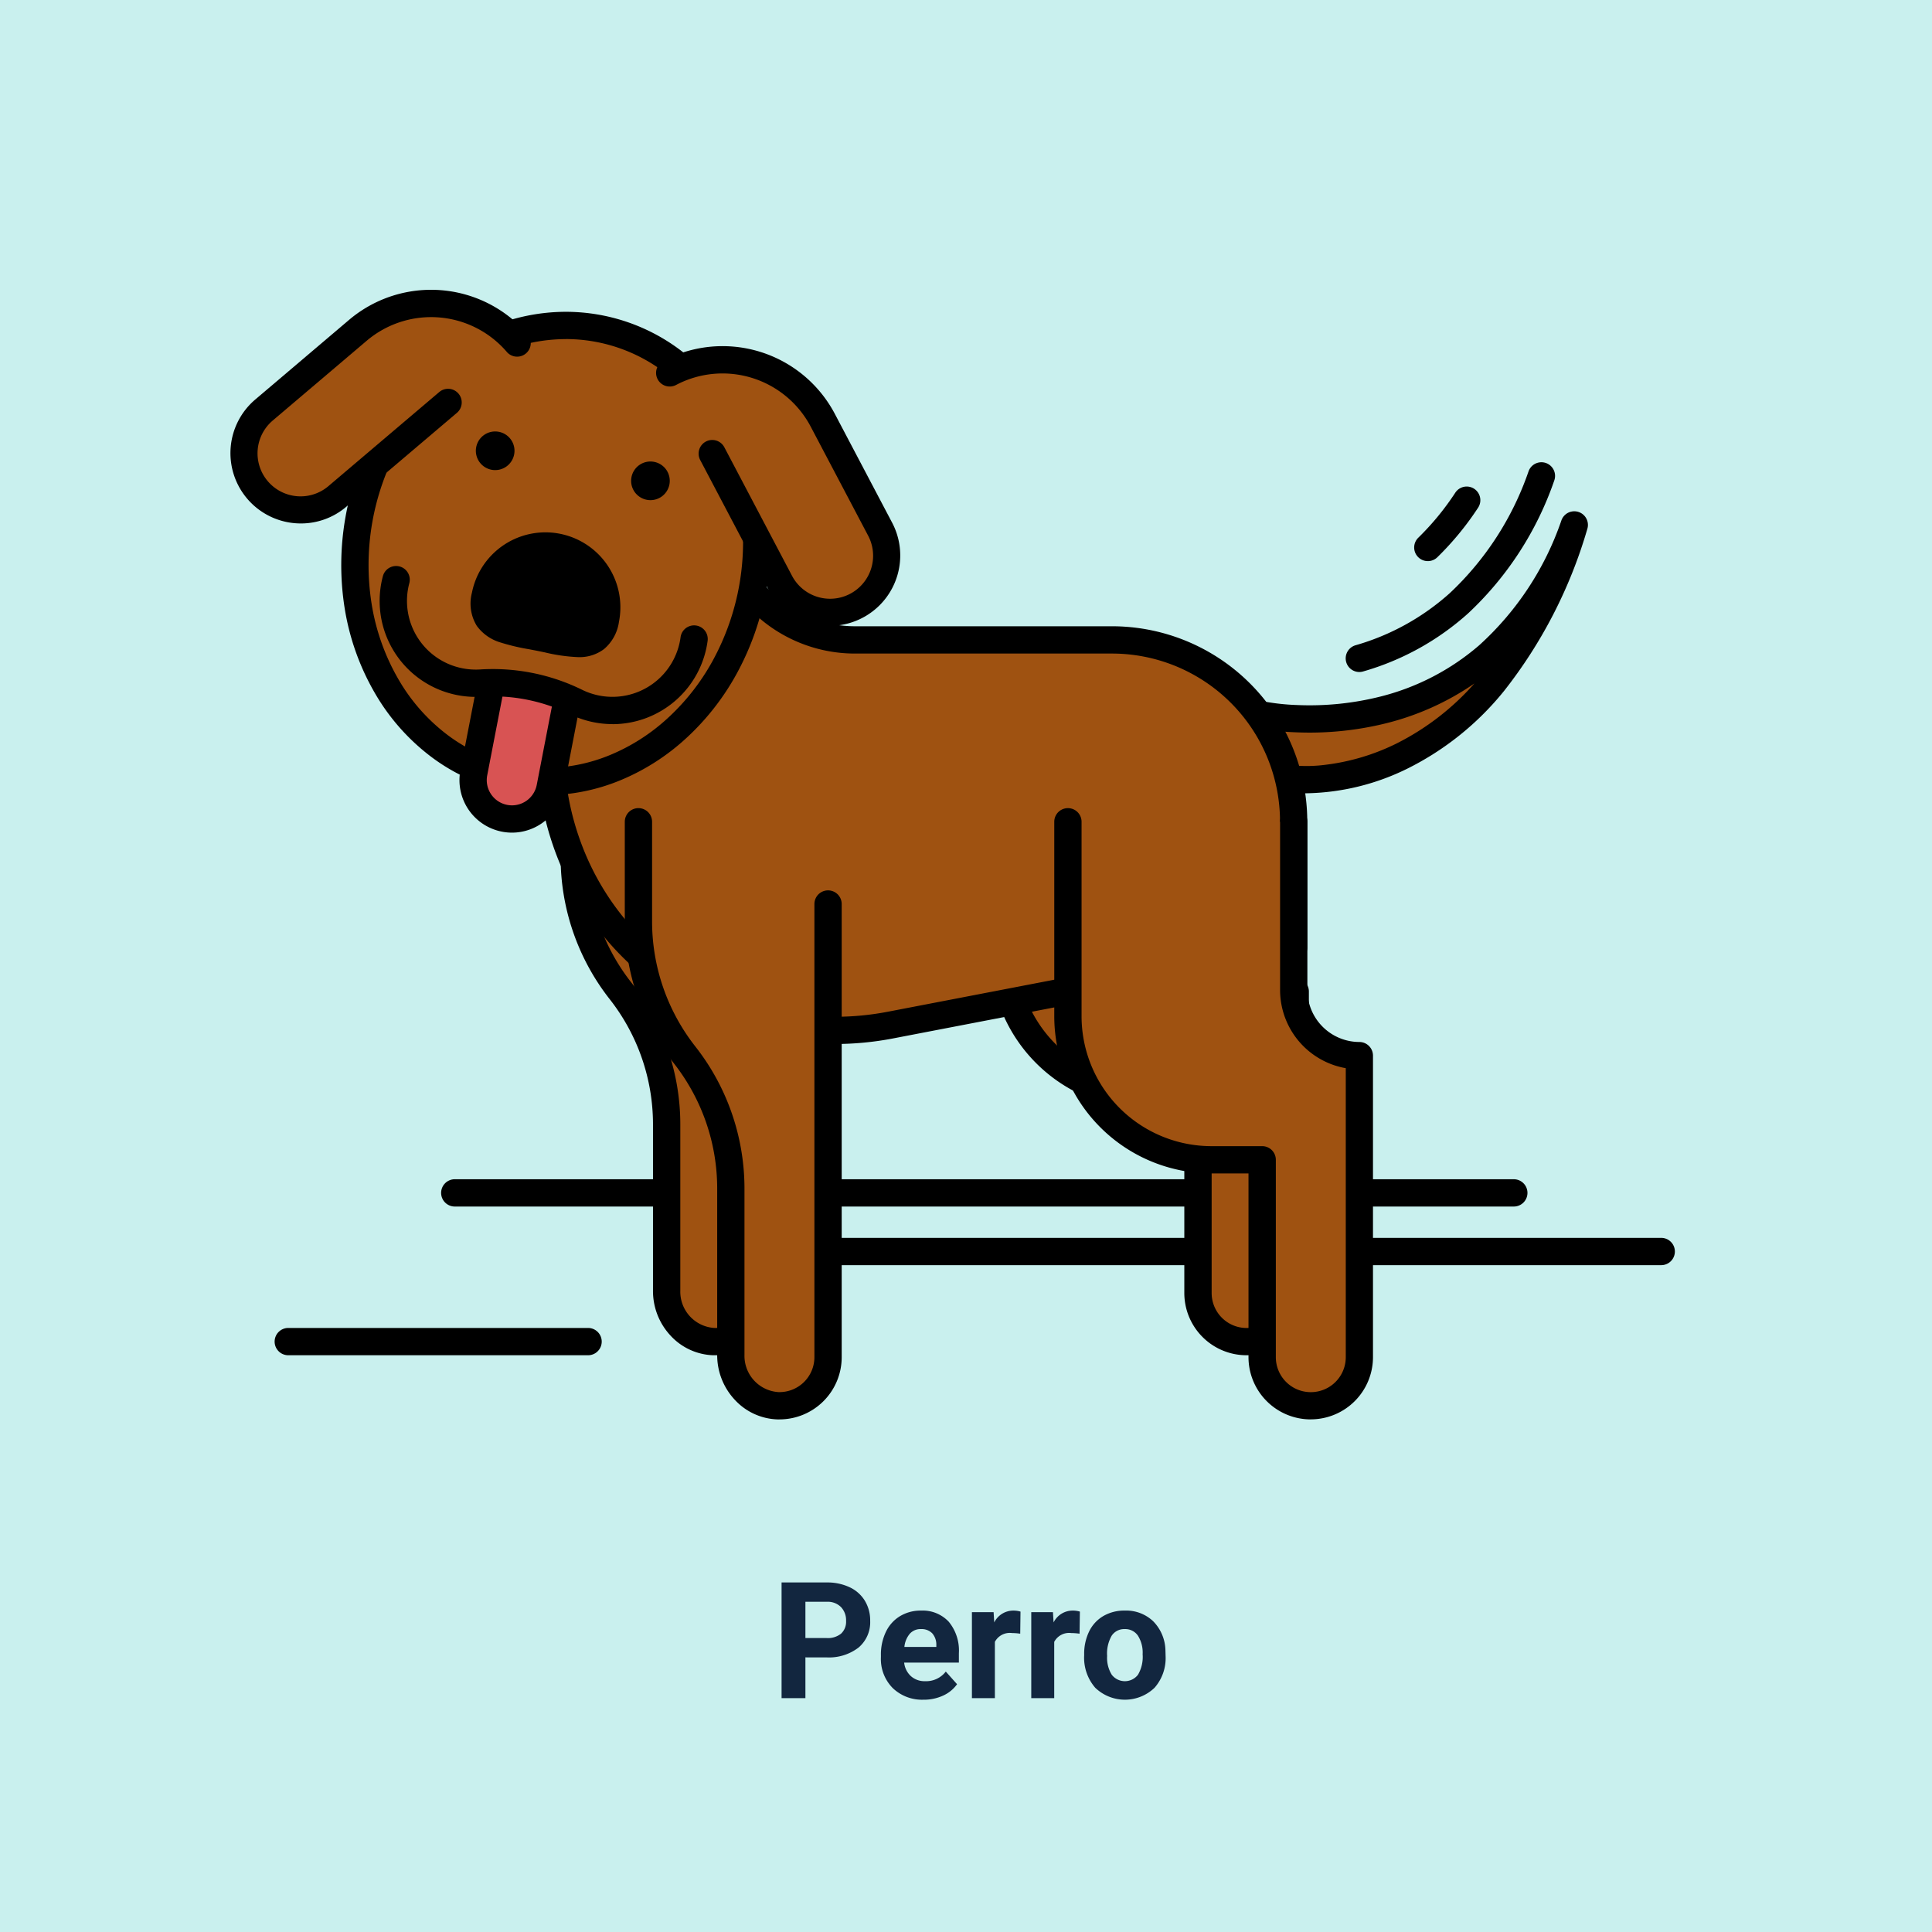 <svg xmlns="http://www.w3.org/2000/svg" width="190" height="190" viewBox="0 0 190 190">
  <g id="_107" data-name="107" transform="translate(-8032 6395)">
    <g id="Grupo_157617" data-name="Grupo 157617">
      <rect id="Rectángulo_37346" data-name="Rectángulo 37346" width="190" height="190" transform="translate(8032 -6395)" fill="#c9f0ee"/>
      <path id="Trazado_130990" data-name="Trazado 130990" d="M30.207,10.992V15H27.863V3.625H32.3a5.134,5.134,0,0,1,2.254.469,3.454,3.454,0,0,1,1.5,1.332,3.714,3.714,0,0,1,.523,1.965,3.266,3.266,0,0,1-1.145,2.637,4.767,4.767,0,0,1-3.168.965Zm0-1.9H32.3a2.059,2.059,0,0,0,1.418-.437,1.591,1.591,0,0,0,.488-1.25,1.876,1.876,0,0,0-.492-1.352,1.839,1.839,0,0,0-1.359-.531H30.207Zm11.617,6.063A4.15,4.15,0,0,1,38.8,14.016a4.054,4.054,0,0,1-1.168-3.039v-.219a5.106,5.106,0,0,1,.492-2.277,3.612,3.612,0,0,1,1.395-1.547,3.914,3.914,0,0,1,2.059-.543A3.508,3.508,0,0,1,44.3,7.484a4.444,4.444,0,0,1,1,3.1v.922H39.918a2.1,2.1,0,0,0,.66,1.328,2,2,0,0,0,1.395.5,2.437,2.437,0,0,0,2.039-.945l1.109,1.242a3.389,3.389,0,0,1-1.375,1.121A4.511,4.511,0,0,1,41.824,15.156Zm-.258-6.945a1.411,1.411,0,0,0-1.09.455,2.357,2.357,0,0,0-.535,1.3h3.141V9.788a1.681,1.681,0,0,0-.406-1.165A1.456,1.456,0,0,0,41.566,8.211Zm9.766.453A6.134,6.134,0,0,0,50.52,8.6a1.654,1.654,0,0,0-1.68.867V15H46.582V6.547h2.133l.063,1.008A2.092,2.092,0,0,1,50.66,6.391a2.366,2.366,0,0,1,.7.1Zm5.836,0a6.134,6.134,0,0,0-.812-.062,1.654,1.654,0,0,0-1.68.867V15H52.418V6.547h2.133l.063,1.008A2.092,2.092,0,0,1,56.5,6.391a2.366,2.366,0,0,1,.7.1Zm.453,2.031a5.013,5.013,0,0,1,.484-2.242A3.546,3.546,0,0,1,59.5,6.93a4.069,4.069,0,0,1,2.113-.539,3.849,3.849,0,0,1,2.793,1.047,4.2,4.2,0,0,1,1.207,2.844l.016.578a4.418,4.418,0,0,1-1.086,3.121,4.209,4.209,0,0,1-5.832,0,4.5,4.5,0,0,1-1.09-3.187Zm2.258.16a3.16,3.16,0,0,0,.453,1.843,1.628,1.628,0,0,0,2.578.008,3.457,3.457,0,0,0,.461-2.015A3.128,3.128,0,0,0,62.91,8.86a1.5,1.5,0,0,0-1.3-.649,1.474,1.474,0,0,0-1.281.646A3.516,3.516,0,0,0,59.879,10.856Z" transform="translate(8081 -6243)" fill="#12263f"/>
      <path id="Línea_253" data-name="Línea 253" d="M102.992.184H-1.158A1.342,1.342,0,0,1-2.5-1.158,1.342,1.342,0,0,1-1.158-2.5h104.15a1.342,1.342,0,0,1,1.342,1.342A1.342,1.342,0,0,1,102.992.184Z" transform="translate(8077.882 -6276.529)"/>
      <path id="Línea_254" data-name="Línea 254" d="M93.956.184H-1.158A1.342,1.342,0,0,1-2.5-1.158,1.342,1.342,0,0,1-1.158-2.5H93.956A1.342,1.342,0,0,1,95.3-1.158,1.342,1.342,0,0,1,93.956.184Z" transform="translate(8101.413 -6270.764)"/>
      <path id="Línea_255" data-name="Línea 255" d="M28.325.184H-1.158A1.342,1.342,0,0,1-2.5-1.158,1.342,1.342,0,0,1-1.158-2.5H28.325a1.342,1.342,0,0,1,1.342,1.342A1.342,1.342,0,0,1,28.325.184Z" transform="translate(8061.508 -6261.904)"/>
      <path id="Trazado_130528" data-name="Trazado 130528" d="M539.642,507.448v19.1a14.138,14.138,0,0,0,14.138,14.138h4.963V560.1a4.781,4.781,0,0,0,9.562,0V530.452a6.46,6.46,0,0,1-6.46-6.461V507.448" transform="translate(7591.068 -6827.941)" fill="#9f5211"/>
      <path id="Trazado_130529" data-name="Trazado 130529" d="M562.367,565.063a6.123,6.123,0,0,1-6.123-6.123v-18.07h-3.621a15.469,15.469,0,0,1-15.48-15.48v-19.1a1.342,1.342,0,0,1,2.684,0v19.1a12.784,12.784,0,0,0,12.8,12.8h4.963a1.342,1.342,0,0,1,1.342,1.342v19.412a3.439,3.439,0,0,0,6.878,0V530.522a7.807,7.807,0,0,1-6.46-7.688V506.29a1.342,1.342,0,1,1,2.684,0v16.543a5.124,5.124,0,0,0,5.118,5.118,1.342,1.342,0,0,1,1.342,1.342v29.647a6.123,6.123,0,0,1-6.123,6.123Z" transform="translate(7592.226 -6826.783)"/>
      <path id="Trazado_130530" data-name="Trazado 130530" d="M460.969,507.448v9.792a21.273,21.273,0,0,0,4.543,13.139,21.271,21.271,0,0,1,4.543,13.14V559.9a4.914,4.914,0,0,0,4.634,4.979,4.781,4.781,0,0,0,4.928-4.779V515.537" transform="translate(7627.505 -6827.941)" fill="#9f5211"/>
      <path id="Trazado_130531" data-name="Trazado 130531" d="M473.681,565.064l-.191,0a5.97,5.97,0,0,1-4.247-1.973,6.422,6.422,0,0,1-1.688-4.348V542.361A19.929,19.929,0,0,0,463.3,530.05a22.615,22.615,0,0,1-4.829-13.968V506.29a1.342,1.342,0,1,1,2.684,0v9.792a19.931,19.931,0,0,0,4.256,12.31,22.614,22.614,0,0,1,4.83,13.969V558.74a3.571,3.571,0,0,0,3.332,3.638,3.439,3.439,0,0,0,3.546-3.437V514.379a1.342,1.342,0,1,1,2.684,0v44.561a6.123,6.123,0,0,1-6.12,6.123Z" transform="translate(7628.663 -6826.783)"/>
      <path id="Trazado_130532" data-name="Trazado 130532" d="M589.772,489.829s19.016,2.366,27.586-24.988c-8.728,23.674-31.042,18.619-31.042,18.619" transform="translate(7569.451 -6808.208)" fill="#9f5211"/>
      <path id="Trazado_130533" data-name="Trazado 130533" d="M589.768,490.066a11.528,11.528,0,0,1-1.32-.062l.331-2.664h0a14.222,14.222,0,0,0,2.944-.076,21.6,21.6,0,0,0,7.033-2.107,25.458,25.458,0,0,0,7.633-5.891,26.61,26.61,0,0,1-8.648,3.905,31.278,31.278,0,0,1-9.018.892,24.154,24.154,0,0,1-3.857-.452,1.342,1.342,0,1,1,.593-2.618,22.247,22.247,0,0,0,3.494.393,28.528,28.528,0,0,0,8.231-.843,23.683,23.683,0,0,0,9.665-5.025,29.364,29.364,0,0,0,8.1-12.3,1.342,1.342,0,0,1,2.54.866,46.849,46.849,0,0,1-8.171,15.9,28.545,28.545,0,0,1-9.531,7.661A23.282,23.282,0,0,1,589.768,490.066Z" transform="translate(7570.609 -6807.05)"/>
      <path id="Trazado_130534" data-name="Trazado 130534" d="M511.809,472.409H486.56a13.083,13.083,0,0,1-13.083-13.083v-2.538H456.6v26.218a27.74,27.74,0,0,0,33.423,27.287l39.672-7.63V490.295a17.886,17.886,0,0,0-17.886-17.886" transform="translate(7629.528 -6804.478)" fill="#9f5211"/>
      <path id="Trazado_130535" data-name="Trazado 130535" d="M455.442,454.288h16.877a1.342,1.342,0,0,1,1.342,1.342v2.538A11.73,11.73,0,0,0,485.4,469.909h25.248a19.213,19.213,0,0,1,19.228,19.228V501.5a1.342,1.342,0,0,1-1.089,1.318l-39.672,7.63a30.161,30.161,0,0,1-5.681.542,29.823,29.823,0,0,1-15.617-4.394A28.478,28.478,0,0,1,456.9,494.43a29.456,29.456,0,0,1-2.072-6.037,29.788,29.788,0,0,1-.726-6.544V455.63A1.342,1.342,0,0,1,455.442,454.288Zm15.535,2.684H456.784v24.876a27.1,27.1,0,0,0,.66,5.954,26.771,26.771,0,0,0,1.883,5.486,25.8,25.8,0,0,0,9.9,11.025,27.14,27.14,0,0,0,14.212,4,27.462,27.462,0,0,0,5.174-.493l38.583-7.421V489.137a16.529,16.529,0,0,0-16.544-16.544H485.4a14.415,14.415,0,0,1-14.425-14.425Z" transform="translate(7630.686 -6803.32)"/>
      <path id="Trazado_130536" data-name="Trazado 130536" d="M551.4,519.2v19.1a14.138,14.138,0,0,0,14.138,14.138H570.5v19.412a4.781,4.781,0,0,0,9.562,0V542.2a6.461,6.461,0,0,1-6.46-6.461V519.2" transform="translate(7585.624 -6833.384)" fill="#9f5211"/>
      <path id="Trazado_130537" data-name="Trazado 130537" d="M574.12,576.816A6.123,6.123,0,0,1,568,570.694V552.624h-3.621a15.468,15.468,0,0,1-15.48-15.48v-19.1a1.342,1.342,0,0,1,2.684,0v19.1a12.784,12.784,0,0,0,12.8,12.8h4.963a1.342,1.342,0,0,1,1.342,1.342v19.412a3.439,3.439,0,0,0,6.878,0V542.275a7.808,7.808,0,0,1-6.46-7.688V518.043a1.342,1.342,0,0,1,2.684,0v16.543A5.124,5.124,0,0,0,578.9,539.7a1.342,1.342,0,0,1,1.342,1.342v29.647a6.123,6.123,0,0,1-6.123,6.123Z" transform="translate(7586.782 -6832.227)"/>
      <path id="Trazado_130538" data-name="Trazado 130538" d="M472.722,519.2v9.792a21.273,21.273,0,0,0,4.543,13.139,21.271,21.271,0,0,1,4.543,13.14v16.379a4.914,4.914,0,0,0,4.634,4.979,4.781,4.781,0,0,0,4.928-4.779V527.29" transform="translate(7622.062 -6833.384)" fill="#9f5211"/>
      <path id="Trazado_130539" data-name="Trazado 130539" d="M485.434,576.817l-.191,0A5.97,5.97,0,0,1,481,574.841a6.422,6.422,0,0,1-1.688-4.348V554.114a19.929,19.929,0,0,0-4.257-12.311,22.614,22.614,0,0,1-4.83-13.968v-9.792a1.342,1.342,0,0,1,2.684,0v9.792a19.931,19.931,0,0,0,4.256,12.31,22.612,22.612,0,0,1,4.83,13.969v16.379a3.571,3.571,0,0,0,3.332,3.638,3.439,3.439,0,0,0,3.546-3.437V526.132a1.342,1.342,0,0,1,2.684,0v44.561a6.123,6.123,0,0,1-6.12,6.123Z" transform="translate(7623.219 -6832.227)"/>
      <path id="Trazado_130540" data-name="Trazado 130540" d="M459.836,454.445c-2.363,12.211-12.915,20.439-23.569,18.378s-17.375-13.632-15.013-25.843,12.915-20.439,23.569-18.378,17.375,13.632,15.013,25.843" transform="translate(7646.118 -6791.277)" fill="#9f5211"/>
      <path id="Trazado_130541" data-name="Trazado 130541" d="M438.4,473.323a18.743,18.743,0,0,1-11.271-3.775,21.007,21.007,0,0,1-5.571-6.325,24.213,24.213,0,0,1-2.938-8.285,27.026,27.026,0,0,1,3.033-17.309,24.692,24.692,0,0,1,4.922-6.252,21.908,21.908,0,0,1,6.423-4.11,19.272,19.272,0,0,1,7.37-1.483,18.743,18.743,0,0,1,11.271,3.775,21.006,21.006,0,0,1,5.571,6.325,24.212,24.212,0,0,1,2.938,8.285,27.028,27.028,0,0,1-3.033,17.309,24.692,24.692,0,0,1-4.922,6.252,21.908,21.908,0,0,1-6.423,4.11A19.273,19.273,0,0,1,438.4,473.323Zm1.967-44.854a16.6,16.6,0,0,0-6.347,1.28,19.233,19.233,0,0,0-5.636,3.611A22.014,22.014,0,0,0,424,438.935a24.343,24.343,0,0,0-2.73,15.569,21.538,21.538,0,0,0,2.61,7.371,18.337,18.337,0,0,0,4.859,5.525,16.058,16.058,0,0,0,9.663,3.239,16.6,16.6,0,0,0,6.348-1.28,19.232,19.232,0,0,0,5.636-3.611,22.011,22.011,0,0,0,4.386-5.574A24.345,24.345,0,0,0,457.5,444.6a21.539,21.539,0,0,0-2.61-7.371,18.338,18.338,0,0,0-4.859-5.525,16.058,16.058,0,0,0-9.663-3.239Z" transform="translate(7647.276 -6790.12)"/>
      <path id="Trazado_130542" data-name="Trazado 130542" d="M445.539,505.562h0a3.822,3.822,0,0,1-3.026-4.478l2.049-10.59,7.5,1.452-2.049,10.59a3.822,3.822,0,0,1-4.478,3.026" transform="translate(7636.085 -6820.089)" fill="#d85353"/>
      <path id="Trazado_130543" data-name="Trazado 130543" d="M445.11,505.816a5.2,5.2,0,0,1-.985-.095,5.164,5.164,0,0,1-4.089-6.051l2.049-10.589a1.342,1.342,0,0,1,1.573-1.063l7.5,1.452a1.342,1.342,0,0,1,1.063,1.573l-2.049,10.59A5.17,5.17,0,0,1,445.11,505.816Zm-.645-14.908-1.794,9.272a2.48,2.48,0,0,0,1.964,2.906,2.509,2.509,0,0,0,.475.046,2.482,2.482,0,0,0,2.431-2.009l1.794-9.272Z" transform="translate(7637.244 -6818.931)"/>
      <path id="Trazado_130544" data-name="Trazado 130544" d="M457.4,480.687a8.1,8.1,0,0,1-11.6,6.2,18.575,18.575,0,0,0-9.353-1.861,8.105,8.105,0,0,1-8.348-10.168" transform="translate(7642.858 -6812.847)" fill="#9f5211"/>
      <path id="Trazado_130545" data-name="Trazado 130545" d="M448.22,487.9a9.526,9.526,0,0,1-4.177-.97,17.2,17.2,0,0,0-8.675-1.726,9.471,9.471,0,0,1-2.449-.164,9.436,9.436,0,0,1-7.282-11.687,1.342,1.342,0,0,1,2.6.686,6.752,6.752,0,0,0,5.211,8.368,6.779,6.779,0,0,0,1.754.118,19.89,19.89,0,0,1,10.03,2,6.785,6.785,0,0,0,1.665.563,6.758,6.758,0,0,0,8.016-5.736,1.342,1.342,0,0,1,2.66.36,9.443,9.443,0,0,1-9.349,8.193Z" transform="translate(7644.017 -6811.688)"/>
      <path id="Trazado_130546" data-name="Trazado 130546" d="M444.592,473.533c-.65,3.265,2.059,3.483,5.325,4.133s5.851,1.485,6.5-1.78a6.029,6.029,0,0,0-11.825-2.352" transform="translate(7635.134 -6809.986)"/>
      <path id="Trazado_130547" data-name="Trazado 130547" d="M449.342,466.18h0a7.418,7.418,0,0,1,1.445.143,7.371,7.371,0,0,1,5.791,8.667,4.288,4.288,0,0,1-1.473,2.676,4,4,0,0,1-2.572.785,16.844,16.844,0,0,1-3.263-.469c-.251-.052-.511-.106-.771-.158s-.52-.1-.771-.149a20.494,20.494,0,0,1-2.778-.658,4.432,4.432,0,0,1-2.35-1.637,4.205,4.205,0,0,1-.479-3.266,7.372,7.372,0,0,1,7.222-5.933Zm3.191,9.586a1.493,1.493,0,0,0,.913-.212,1.96,1.96,0,0,0,.5-1.089,4.686,4.686,0,0,0-3.682-5.51,4.685,4.685,0,0,0-5.51,3.682,1.725,1.725,0,0,0,.072,1.243c.393.584,1.925.876,3.406,1.159.257.049.522.1.792.153s.535.109.791.162A15.209,15.209,0,0,0,452.533,475.766Z" transform="translate(7636.291 -6808.828)"/>
      <path id="Trazado_130548" data-name="Trazado 130548" d="M420.538,434l-10.869,9.226a5.573,5.573,0,1,1-7.213-8.5l9.212-7.82a11.146,11.146,0,0,1,15.711,1.284" transform="translate(7655.516 -6789.411)" fill="#9f5211"/>
      <path id="Trazado_130549" data-name="Trazado 130549" d="M404.916,444.73q-.286,0-.575-.024a6.915,6.915,0,0,1-3.912-12.164l9.212-7.82a12.479,12.479,0,0,1,17.6,1.439A1.342,1.342,0,0,1,425.2,427.9a9.8,9.8,0,0,0-13.819-1.13l-9.212,7.82a4.231,4.231,0,1,0,5.476,6.451l10.869-9.226a1.342,1.342,0,1,1,1.737,2.046l-10.869,9.226A6.863,6.863,0,0,1,404.916,444.73Z" transform="translate(7656.674 -6788.252)"/>
      <path id="Trazado_130550" data-name="Trazado 130550" d="M482.641,443.807l6.643,12.615a5.573,5.573,0,1,0,9.863-5.194l-5.631-10.693a11.146,11.146,0,0,0-15.056-4.669" transform="translate(7619.404 -6794.193)" fill="#9f5211"/>
      <path id="Trazado_130551" data-name="Trazado 130551" d="M493.065,459.585a6.935,6.935,0,0,1-6.127-3.7l-6.642-12.614a1.342,1.342,0,1,1,2.375-1.251l6.643,12.615a4.231,4.231,0,1,0,7.487-3.943L491.169,440a9.8,9.8,0,0,0-13.243-4.107,1.342,1.342,0,0,1-1.251-2.375,12.479,12.479,0,0,1,16.869,5.231l5.631,10.693a6.921,6.921,0,0,1-6.11,10.141Z" transform="translate(7620.563 -6793.035)"/>
      <path id="Trazado_130552" data-name="Trazado 130552" d="M446.709,449.965a1.9,1.9,0,1,1-1.5-2.227,1.9,1.9,0,0,1,1.5,2.227" transform="translate(7635.854 -6800.271)"/>
      <path id="Trazado_130553" data-name="Trazado 130553" d="M475.15,455.468a1.9,1.9,0,1,1-1.5-2.227,1.9,1.9,0,0,1,1.5,2.227" transform="translate(7622.682 -6802.819)"/>
      <path id="Trazado_130554" data-name="Trazado 130554" d="M603.629,473.969a1.342,1.342,0,0,1-.374-2.631,23.572,23.572,0,0,0,9.286-5.142,29.636,29.636,0,0,0,7.734-11.978,1.342,1.342,0,1,1,2.519.929,32.277,32.277,0,0,1-8.455,13.043A26.234,26.234,0,0,1,604,473.915,1.343,1.343,0,0,1,603.629,473.969Z" transform="translate(7562.054 -6802.881)"/>
      <path id="Trazado_130555" data-name="Trazado 130555" d="M616.174,465.125a1.342,1.342,0,0,1-.935-2.305,26.31,26.31,0,0,0,3.636-4.425,1.342,1.342,0,1,1,2.243,1.475,28.99,28.99,0,0,1-4.01,4.876A1.337,1.337,0,0,1,616.174,465.125Z" transform="translate(7556.244 -6804.942)"/>
    </g>
  </g>
</svg>
